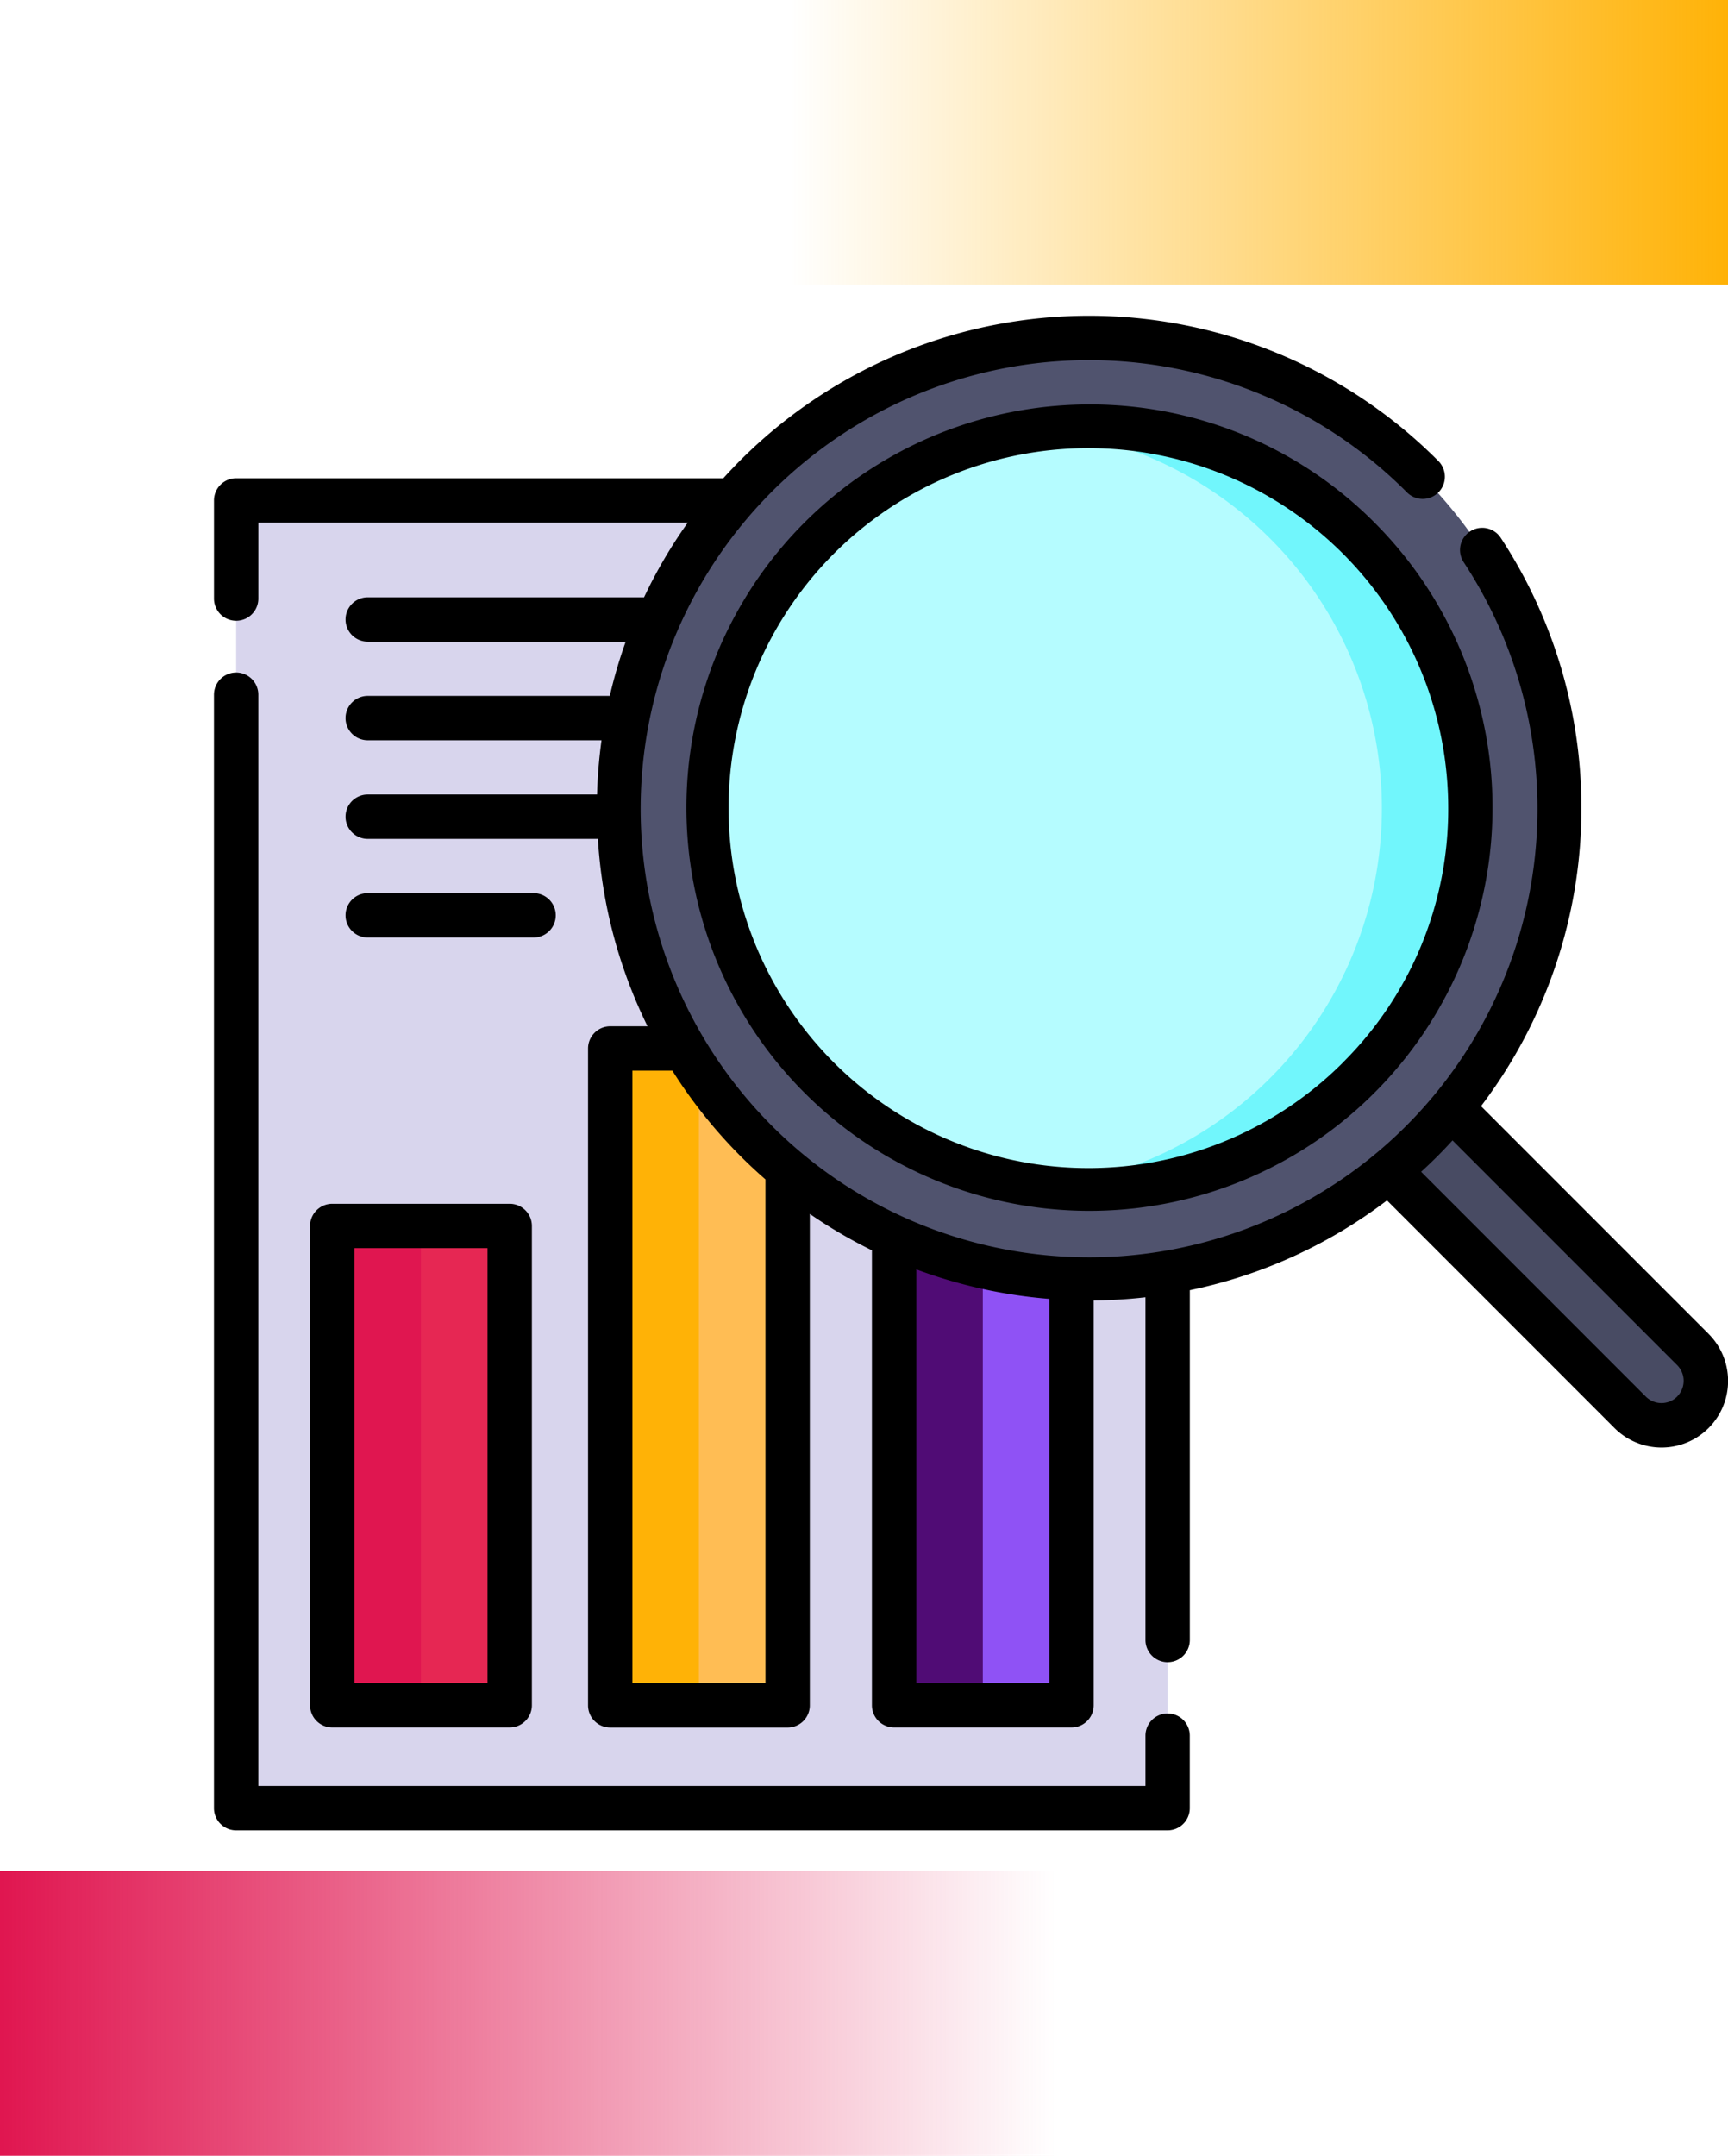 <svg xmlns="http://www.w3.org/2000/svg" xmlns:xlink="http://www.w3.org/1999/xlink" width="85" height="106" viewBox="0 0 85 106">
  <defs>
    <linearGradient id="linear-gradient" x1="1" y1="0.5" x2="0" y2="0.5" gradientUnits="objectBoundingBox">
      <stop offset="0" stop-color="#ffb206"/>
      <stop offset="1" stop-color="#ffb206" stop-opacity="0"/>
    </linearGradient>
    <linearGradient id="linear-gradient-2" y1="0.5" x2="1" y2="0.5" gradientUnits="objectBoundingBox">
      <stop offset="0" stop-color="#e01650"/>
      <stop offset="1" stop-color="#e01650" stop-opacity="0"/>
    </linearGradient>
  </defs>
  <g id="Grupo_1065112" data-name="Grupo 1065112" transform="translate(-180 -405)">
    <g id="Grupo_1065102" data-name="Grupo 1065102" transform="translate(0 -42)">
      <rect id="Rectángulo_373439" data-name="Rectángulo 373439" width="46" height="14" transform="translate(219 447)" fill="url(#linear-gradient)"/>
      <rect id="Rectángulo_373440" data-name="Rectángulo 373440" width="52" height="14" transform="translate(180 539)" fill="url(#linear-gradient-2)"/>
    </g>
    <g id="Grupo_1065111" data-name="Grupo 1065111" transform="translate(190.526 420.525)">
      <path id="Trazado_779450" data-name="Trazado 779450" d="M397.988,270.52a2.183,2.183,0,0,1-3.086,0l-14.3-14.3,3.086-3.086,14.3,14.3a2.183,2.183,0,0,1,0,3.086Zm0,0" transform="translate(-325.244 -216.316)" fill="#484b63"/>
      <path id="Trazado_779451" data-name="Trazado 779451" d="M7.5,62.5H53.319v64.292H7.5Zm0,0" transform="translate(-6.41 -53.408)" fill="#d8d5ed"/>
      <path id="Trazado_779452" data-name="Trazado 779452" d="M40,307.727h8.727v23.564H40Zm0,0" transform="translate(-34.182 -262.965)" fill="#e01650"/>
      <path id="Trazado_779453" data-name="Trazado 779453" d="M134,247.727h8.727v32.291H134Zm0,0" transform="translate(-114.509 -211.693)" fill="#ffb206"/>
      <path id="Trazado_779454" data-name="Trazado 779454" d="M230,269.727h8.727v29.091H230Zm0,0" transform="translate(-196.546 -230.493)" fill="#500c75"/>
      <path id="Trazado_779455" data-name="Trazado 779455" d="M70,307.727h4.364v23.564H70Zm0,0" transform="translate(-59.819 -262.965)" fill="#e62753"/>
      <path id="Trazado_779456" data-name="Trazado 779456" d="M164,247.727h4.364v32.291H164Zm0,0" transform="translate(-140.146 -211.693)" fill="#ffbd54"/>
      <path id="Trazado_779457" data-name="Trazado 779457" d="M260,269.727h4.364v29.091H260Zm0,0" transform="translate(-222.182 -230.493)" fill="#8f52f5"/>
      <path id="Trazado_779458" data-name="Trazado 779458" d="M176.394,14.278a23.127,23.127,0,1,0,0,32.707,23.127,23.127,0,0,0,0-32.707Zm0,0" transform="translate(-116.999 -6.412)" fill="#50536e"/>
      <path id="Trazado_779459" data-name="Trazado 779459" d="M199,69.584a18.764,18.764,0,1,1,0-26.536A18.785,18.785,0,0,1,199,69.584Zm0,0" transform="translate(-142.686 -32.097)" fill="#b5fcff"/>
      <path id="Trazado_779460" data-name="Trazado 779460" d="M296.364,43.052a18.736,18.736,0,0,0-15.45-5.36,18.754,18.754,0,0,1,0,37.257,18.757,18.757,0,0,0,15.45-31.9Zm0,0" transform="translate(-240.054 -32.1)" fill="#71f6fc"/>
      <path id="Trazado_779461" data-name="Trazado 779461" d="M73.517,50.06,62.325,38.866a24.226,24.226,0,0,0,.97-27.947,1.091,1.091,0,1,0-1.823,1.2,22.057,22.057,0,1,1-2.85-3.494l.06.06a1.091,1.091,0,0,0,1.548-1.538l-.063-.063a24.245,24.245,0,0,0-34.251,0q-.445.445-.861.907H1.09A1.091,1.091,0,0,0,0,9.082v4.825a1.091,1.091,0,1,0,2.182,0V10.173H23.306a24.031,24.031,0,0,0-2.151,3.671H7.563a1.091,1.091,0,0,0,0,2.182H20.252a24.168,24.168,0,0,0-.783,2.667H7.563a1.091,1.091,0,1,0,0,2.182h11.5a24.378,24.378,0,0,0-.22,2.667H7.563a1.091,1.091,0,0,0,0,2.182H18.884a24.243,24.243,0,0,0,2.442,9.214H19.491A1.091,1.091,0,0,0,18.4,36.029v32.3a1.091,1.091,0,0,0,1.091,1.091h8.727a1.091,1.091,0,0,0,1.091-1.091V44.165a24.036,24.036,0,0,0,3.055,1.789V68.325a1.091,1.091,0,0,0,1.091,1.091h8.727a1.091,1.091,0,0,0,1.091-1.091V48.42a24.612,24.612,0,0,0,2.546-.157V65.115a1.091,1.091,0,1,0,2.182,0v-17.2A24.055,24.055,0,0,0,57.7,43.5l11.19,11.192a3.273,3.273,0,0,0,4.63-4.628ZM27.128,67.234H20.582V37.12h1.965a24.233,24.233,0,0,0,3.37,4.219q.59.59,1.21,1.129Zm7.419,0V46.892a24.284,24.284,0,0,0,6.546,1.451V67.234ZM71.974,53.145a1.091,1.091,0,0,1-1.544,0L59.379,42.093c.268-.245.531-.495.79-.753s.509-.521.754-.79L71.973,51.6a1.092,1.092,0,0,1,0,1.543Zm0,0" transform="translate(0 0)"/>
      <path id="Trazado_779462" data-name="Trazado 779462" d="M46.911,171.793a1.091,1.091,0,0,0-1.091,1.091v2.473H2.182V121.7A1.091,1.091,0,1,0,0,121.7v54.749a1.091,1.091,0,0,0,1.091,1.091h45.82A1.09,1.09,0,0,0,48,176.448v-3.564A1.09,1.09,0,0,0,46.911,171.793Zm0,0" transform="translate(-0.001 -103.065)"/>
      <path id="Trazado_779463" data-name="Trazado 779463" d="M32.5,301.286v23.568a1.091,1.091,0,0,0,1.091,1.091h8.728a1.091,1.091,0,0,0,1.091-1.091V301.286a1.091,1.091,0,0,0-1.091-1.091H33.591A1.091,1.091,0,0,0,32.5,301.286Zm2.182,1.091h6.546v21.385H34.682Zm0,0" transform="translate(-27.773 -256.529)"/>
      <path id="Trazado_779464" data-name="Trazado 779464" d="M53.748,197.363a1.091,1.091,0,0,0,0-2.182H45.591a1.091,1.091,0,0,0,0,2.182Zm0,0" transform="translate(-38.028 -166.789)"/>
      <path id="Trazado_779465" data-name="Trazado 779465" d="M179.324,29.988a19.826,19.826,0,1,0,14.04,5.807,19.72,19.72,0,0,0-14.04-5.807Zm12.5,32.348a17.7,17.7,0,1,1,5.168-12.5A17.551,17.551,0,0,1,191.82,62.336Zm0,0" transform="translate(-136.28 -25.626)"/>
    </g>
  </g>
</svg>
